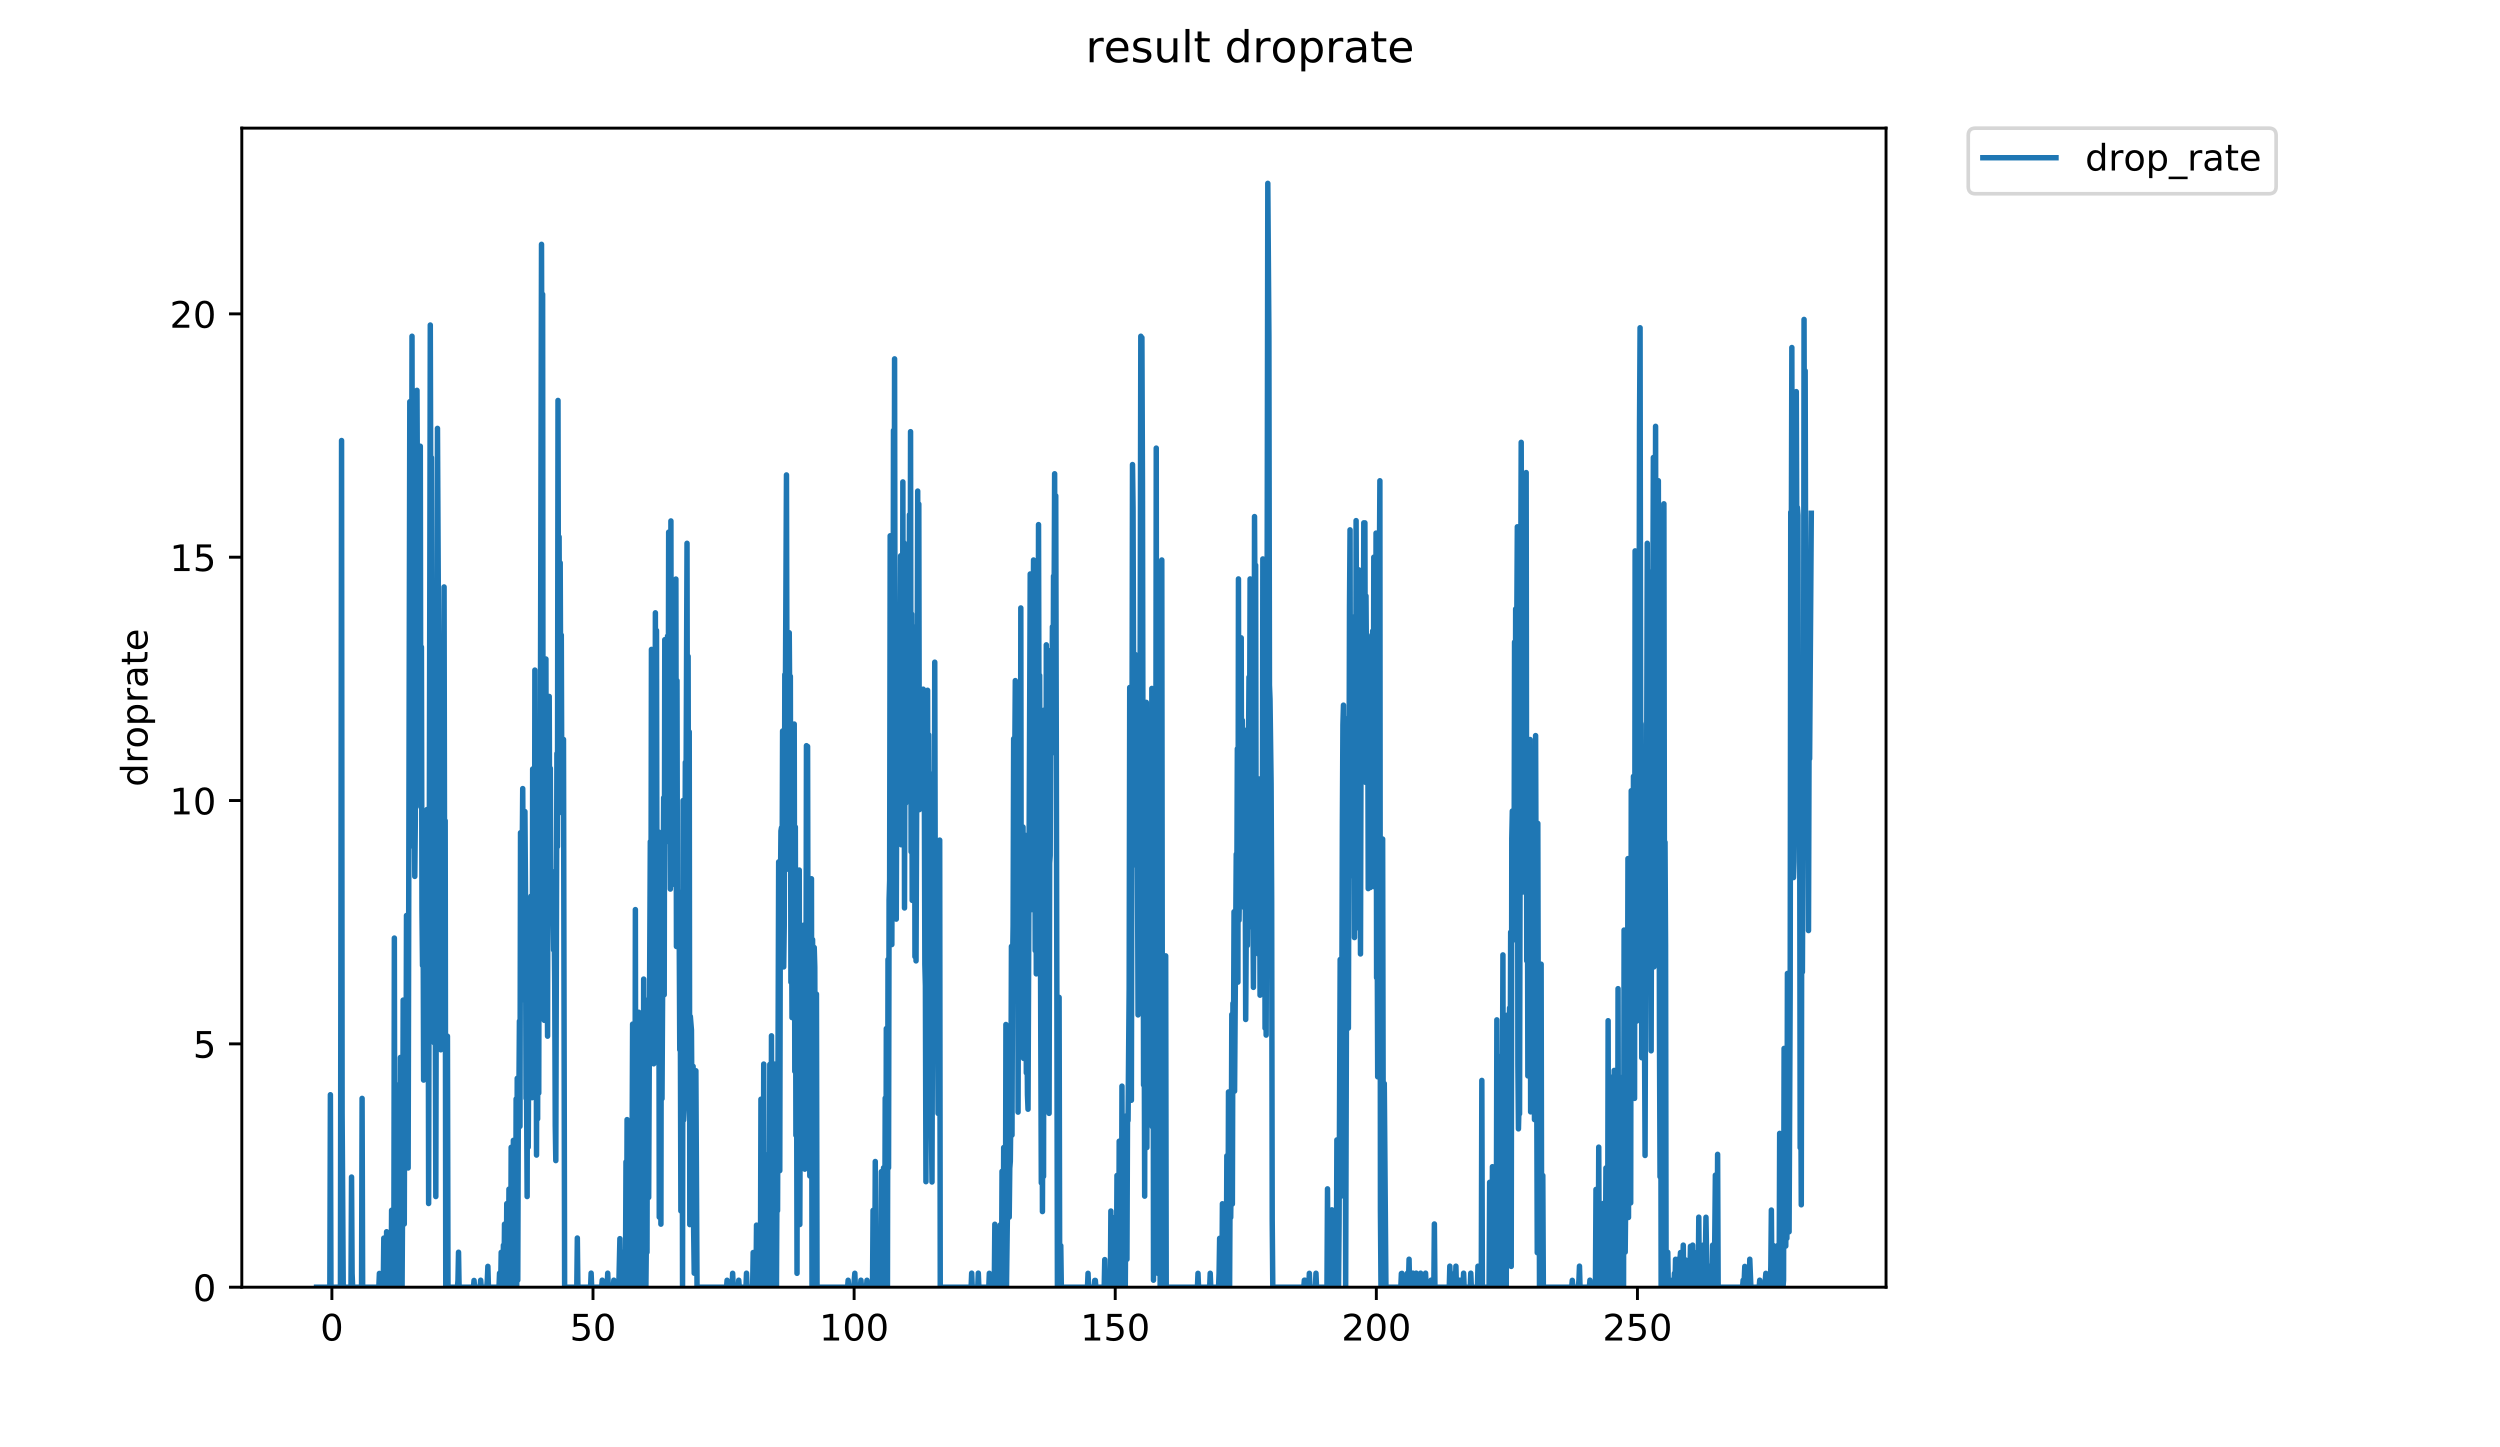 <?xml version="1.0" encoding="utf-8" standalone="no"?>
<!DOCTYPE svg PUBLIC "-//W3C//DTD SVG 1.1//EN"
  "http://www.w3.org/Graphics/SVG/1.1/DTD/svg11.dtd">
<!-- Created with matplotlib (https://matplotlib.org/) -->
<svg height="396pt" version="1.1" viewBox="0 0 684 396" width="684pt" xmlns="http://www.w3.org/2000/svg" xmlns:xlink="http://www.w3.org/1999/xlink">
 <defs>
  <style type="text/css">
*{stroke-linecap:butt;stroke-linejoin:round;}
  </style>
 </defs>
 <g id="figure_1">
  <g id="patch_1">
   <path d="M 0 396 
L 684 396 
L 684 0 
L 0 0 
z
" style="fill:#ffffff;"/>
  </g>
  <g id="axes_1">
   <g id="patch_2">
    <path d="M 66.159 352.174 
L 516.019 352.174 
L 516.019 35.062 
L 66.159 35.062 
z
" style="fill:#ffffff;"/>
   </g>
   <g id="matplotlib.axis_1">
    <g id="xtick_1">
     <g id="line2d_1">
      <defs>
       <path d="M 0 0 
L 0 3.5 
" id="maec5d0c085" style="stroke:#000000;stroke-width:0.8;"/>
      </defs>
      <g>
       <use style="stroke:#000000;stroke-width:0.8;" x="90.805" xlink:href="#maec5d0c085" y="352.174"/>
      </g>
     </g>
     <g id="text_1">
      <!-- 0 -->
      <defs>
       <path d="M 31.781 66.406 
Q 24.172 66.406 20.328 58.906 
Q 16.5 51.422 16.5 36.375 
Q 16.5 21.391 20.328 13.891 
Q 24.172 6.391 31.781 6.391 
Q 39.453 6.391 43.281 13.891 
Q 47.125 21.391 47.125 36.375 
Q 47.125 51.422 43.281 58.906 
Q 39.453 66.406 31.781 66.406 
z
M 31.781 74.219 
Q 44.047 74.219 50.516 64.516 
Q 56.984 54.828 56.984 36.375 
Q 56.984 17.969 50.516 8.266 
Q 44.047 -1.422 31.781 -1.422 
Q 19.531 -1.422 13.062 8.266 
Q 6.594 17.969 6.594 36.375 
Q 6.594 54.828 13.062 64.516 
Q 19.531 74.219 31.781 74.219 
z
" id="DejaVuSans-48"/>
      </defs>
      <g transform="translate(87.624 366.773)scale(0.1 -0.1)">
       <use xlink:href="#DejaVuSans-48"/>
      </g>
     </g>
    </g>
    <g id="xtick_2">
     <g id="line2d_2">
      <g>
       <use style="stroke:#000000;stroke-width:0.8;" x="162.246" xlink:href="#maec5d0c085" y="352.174"/>
      </g>
     </g>
     <g id="text_2">
      <!-- 50 -->
      <defs>
       <path d="M 10.797 72.906 
L 49.516 72.906 
L 49.516 64.594 
L 19.828 64.594 
L 19.828 46.734 
Q 21.969 47.469 24.109 47.828 
Q 26.266 48.188 28.422 48.188 
Q 40.625 48.188 47.75 41.5 
Q 54.891 34.812 54.891 23.391 
Q 54.891 11.625 47.562 5.094 
Q 40.234 -1.422 26.906 -1.422 
Q 22.312 -1.422 17.547 -0.641 
Q 12.797 0.141 7.719 1.703 
L 7.719 11.625 
Q 12.109 9.234 16.797 8.062 
Q 21.484 6.891 26.703 6.891 
Q 35.156 6.891 40.078 11.328 
Q 45.016 15.766 45.016 23.391 
Q 45.016 31 40.078 35.438 
Q 35.156 39.891 26.703 39.891 
Q 22.75 39.891 18.812 39.016 
Q 14.891 38.141 10.797 36.281 
z
" id="DejaVuSans-53"/>
      </defs>
      <g transform="translate(155.883 366.773)scale(0.1 -0.1)">
       <use xlink:href="#DejaVuSans-53"/>
       <use x="63.623" xlink:href="#DejaVuSans-48"/>
      </g>
     </g>
    </g>
    <g id="xtick_3">
     <g id="line2d_3">
      <g>
       <use style="stroke:#000000;stroke-width:0.8;" x="233.686" xlink:href="#maec5d0c085" y="352.174"/>
      </g>
     </g>
     <g id="text_3">
      <!-- 100 -->
      <defs>
       <path d="M 12.406 8.297 
L 28.516 8.297 
L 28.516 63.922 
L 10.984 60.406 
L 10.984 69.391 
L 28.422 72.906 
L 38.281 72.906 
L 38.281 8.297 
L 54.391 8.297 
L 54.391 0 
L 12.406 0 
z
" id="DejaVuSans-49"/>
      </defs>
      <g transform="translate(224.142 366.773)scale(0.1 -0.1)">
       <use xlink:href="#DejaVuSans-49"/>
       <use x="63.623" xlink:href="#DejaVuSans-48"/>
       <use x="127.246" xlink:href="#DejaVuSans-48"/>
      </g>
     </g>
    </g>
    <g id="xtick_4">
     <g id="line2d_4">
      <g>
       <use style="stroke:#000000;stroke-width:0.8;" x="305.126" xlink:href="#maec5d0c085" y="352.174"/>
      </g>
     </g>
     <g id="text_4">
      <!-- 150 -->
      <g transform="translate(295.582 366.773)scale(0.1 -0.1)">
       <use xlink:href="#DejaVuSans-49"/>
       <use x="63.623" xlink:href="#DejaVuSans-53"/>
       <use x="127.246" xlink:href="#DejaVuSans-48"/>
      </g>
     </g>
    </g>
    <g id="xtick_5">
     <g id="line2d_5">
      <g>
       <use style="stroke:#000000;stroke-width:0.8;" x="376.566" xlink:href="#maec5d0c085" y="352.174"/>
      </g>
     </g>
     <g id="text_5">
      <!-- 200 -->
      <defs>
       <path d="M 19.188 8.297 
L 53.609 8.297 
L 53.609 0 
L 7.328 0 
L 7.328 8.297 
Q 12.938 14.109 22.625 23.891 
Q 32.328 33.688 34.812 36.531 
Q 39.547 41.844 41.422 45.531 
Q 43.312 49.219 43.312 52.781 
Q 43.312 58.594 39.234 62.25 
Q 35.156 65.922 28.609 65.922 
Q 23.969 65.922 18.812 64.312 
Q 13.672 62.703 7.812 59.422 
L 7.812 69.391 
Q 13.766 71.781 18.938 73 
Q 24.125 74.219 28.422 74.219 
Q 39.75 74.219 46.484 68.547 
Q 53.219 62.891 53.219 53.422 
Q 53.219 48.922 51.531 44.891 
Q 49.859 40.875 45.406 35.406 
Q 44.188 33.984 37.641 27.219 
Q 31.109 20.453 19.188 8.297 
z
" id="DejaVuSans-50"/>
      </defs>
      <g transform="translate(367.022 366.773)scale(0.1 -0.1)">
       <use xlink:href="#DejaVuSans-50"/>
       <use x="63.623" xlink:href="#DejaVuSans-48"/>
       <use x="127.246" xlink:href="#DejaVuSans-48"/>
      </g>
     </g>
    </g>
    <g id="xtick_6">
     <g id="line2d_6">
      <g>
       <use style="stroke:#000000;stroke-width:0.8;" x="448.006" xlink:href="#maec5d0c085" y="352.174"/>
      </g>
     </g>
     <g id="text_6">
      <!-- 250 -->
      <g transform="translate(438.463 366.773)scale(0.1 -0.1)">
       <use xlink:href="#DejaVuSans-50"/>
       <use x="63.623" xlink:href="#DejaVuSans-53"/>
       <use x="127.246" xlink:href="#DejaVuSans-48"/>
      </g>
     </g>
    </g>
   </g>
   <g id="matplotlib.axis_2">
    <g id="ytick_1">
     <g id="line2d_7">
      <defs>
       <path d="M 0 0 
L -3.5 0 
" id="m9381cbb2ef" style="stroke:#000000;stroke-width:0.8;"/>
      </defs>
      <g>
       <use style="stroke:#000000;stroke-width:0.8;" x="66.159" xlink:href="#m9381cbb2ef" y="352.174"/>
      </g>
     </g>
     <g id="text_7">
      <!-- 0 -->
      <g transform="translate(52.796 355.973)scale(0.1 -0.1)">
       <use xlink:href="#DejaVuSans-48"/>
      </g>
     </g>
    </g>
    <g id="ytick_2">
     <g id="line2d_8">
      <g>
       <use style="stroke:#000000;stroke-width:0.8;" x="66.159" xlink:href="#m9381cbb2ef" y="285.599"/>
      </g>
     </g>
     <g id="text_8">
      <!-- 5 -->
      <g transform="translate(52.796 289.398)scale(0.1 -0.1)">
       <use xlink:href="#DejaVuSans-53"/>
      </g>
     </g>
    </g>
    <g id="ytick_3">
     <g id="line2d_9">
      <g>
       <use style="stroke:#000000;stroke-width:0.8;" x="66.159" xlink:href="#m9381cbb2ef" y="219.023"/>
      </g>
     </g>
     <g id="text_9">
      <!-- 10 -->
      <g transform="translate(46.434 222.823)scale(0.1 -0.1)">
       <use xlink:href="#DejaVuSans-49"/>
       <use x="63.623" xlink:href="#DejaVuSans-48"/>
      </g>
     </g>
    </g>
    <g id="ytick_4">
     <g id="line2d_10">
      <g>
       <use style="stroke:#000000;stroke-width:0.8;" x="66.159" xlink:href="#m9381cbb2ef" y="152.448"/>
      </g>
     </g>
     <g id="text_10">
      <!-- 15 -->
      <g transform="translate(46.434 156.247)scale(0.1 -0.1)">
       <use xlink:href="#DejaVuSans-49"/>
       <use x="63.623" xlink:href="#DejaVuSans-53"/>
      </g>
     </g>
    </g>
    <g id="ytick_5">
     <g id="line2d_11">
      <g>
       <use style="stroke:#000000;stroke-width:0.8;" x="66.159" xlink:href="#m9381cbb2ef" y="85.873"/>
      </g>
     </g>
     <g id="text_11">
      <!-- 20 -->
      <g transform="translate(46.434 89.672)scale(0.1 -0.1)">
       <use xlink:href="#DejaVuSans-50"/>
       <use x="63.623" xlink:href="#DejaVuSans-48"/>
      </g>
     </g>
    </g>
    <g id="text_12">
     <!-- droprate -->
     <defs>
      <path d="M 45.406 46.391 
L 45.406 75.984 
L 54.391 75.984 
L 54.391 0 
L 45.406 0 
L 45.406 8.203 
Q 42.578 3.328 38.25 0.953 
Q 33.938 -1.422 27.875 -1.422 
Q 17.969 -1.422 11.734 6.484 
Q 5.516 14.406 5.516 27.297 
Q 5.516 40.188 11.734 48.094 
Q 17.969 56 27.875 56 
Q 33.938 56 38.25 53.625 
Q 42.578 51.266 45.406 46.391 
z
M 14.797 27.297 
Q 14.797 17.391 18.875 11.75 
Q 22.953 6.109 30.078 6.109 
Q 37.203 6.109 41.297 11.75 
Q 45.406 17.391 45.406 27.297 
Q 45.406 37.203 41.297 42.844 
Q 37.203 48.484 30.078 48.484 
Q 22.953 48.484 18.875 42.844 
Q 14.797 37.203 14.797 27.297 
z
" id="DejaVuSans-100"/>
      <path d="M 41.109 46.297 
Q 39.594 47.172 37.812 47.578 
Q 36.031 48 33.891 48 
Q 26.266 48 22.188 43.047 
Q 18.109 38.094 18.109 28.812 
L 18.109 0 
L 9.078 0 
L 9.078 54.688 
L 18.109 54.688 
L 18.109 46.188 
Q 20.953 51.172 25.484 53.578 
Q 30.031 56 36.531 56 
Q 37.453 56 38.578 55.875 
Q 39.703 55.766 41.062 55.516 
z
" id="DejaVuSans-114"/>
      <path d="M 30.609 48.391 
Q 23.391 48.391 19.188 42.75 
Q 14.984 37.109 14.984 27.297 
Q 14.984 17.484 19.156 11.844 
Q 23.344 6.203 30.609 6.203 
Q 37.797 6.203 41.984 11.859 
Q 46.188 17.531 46.188 27.297 
Q 46.188 37.016 41.984 42.703 
Q 37.797 48.391 30.609 48.391 
z
M 30.609 56 
Q 42.328 56 49.016 48.375 
Q 55.719 40.766 55.719 27.297 
Q 55.719 13.875 49.016 6.219 
Q 42.328 -1.422 30.609 -1.422 
Q 18.844 -1.422 12.172 6.219 
Q 5.516 13.875 5.516 27.297 
Q 5.516 40.766 12.172 48.375 
Q 18.844 56 30.609 56 
z
" id="DejaVuSans-111"/>
      <path d="M 18.109 8.203 
L 18.109 -20.797 
L 9.078 -20.797 
L 9.078 54.688 
L 18.109 54.688 
L 18.109 46.391 
Q 20.953 51.266 25.266 53.625 
Q 29.594 56 35.594 56 
Q 45.562 56 51.781 48.094 
Q 58.016 40.188 58.016 27.297 
Q 58.016 14.406 51.781 6.484 
Q 45.562 -1.422 35.594 -1.422 
Q 29.594 -1.422 25.266 0.953 
Q 20.953 3.328 18.109 8.203 
z
M 48.688 27.297 
Q 48.688 37.203 44.609 42.844 
Q 40.531 48.484 33.406 48.484 
Q 26.266 48.484 22.188 42.844 
Q 18.109 37.203 18.109 27.297 
Q 18.109 17.391 22.188 11.75 
Q 26.266 6.109 33.406 6.109 
Q 40.531 6.109 44.609 11.75 
Q 48.688 17.391 48.688 27.297 
z
" id="DejaVuSans-112"/>
      <path d="M 34.281 27.484 
Q 23.391 27.484 19.188 25 
Q 14.984 22.516 14.984 16.5 
Q 14.984 11.719 18.141 8.906 
Q 21.297 6.109 26.703 6.109 
Q 34.188 6.109 38.703 11.406 
Q 43.219 16.703 43.219 25.484 
L 43.219 27.484 
z
M 52.203 31.203 
L 52.203 0 
L 43.219 0 
L 43.219 8.297 
Q 40.141 3.328 35.547 0.953 
Q 30.953 -1.422 24.312 -1.422 
Q 15.922 -1.422 10.953 3.297 
Q 6 8.016 6 15.922 
Q 6 25.141 12.172 29.828 
Q 18.359 34.516 30.609 34.516 
L 43.219 34.516 
L 43.219 35.406 
Q 43.219 41.609 39.141 45 
Q 35.062 48.391 27.688 48.391 
Q 23 48.391 18.547 47.266 
Q 14.109 46.141 10.016 43.891 
L 10.016 52.203 
Q 14.938 54.109 19.578 55.047 
Q 24.219 56 28.609 56 
Q 40.484 56 46.344 49.844 
Q 52.203 43.703 52.203 31.203 
z
" id="DejaVuSans-97"/>
      <path d="M 18.312 70.219 
L 18.312 54.688 
L 36.812 54.688 
L 36.812 47.703 
L 18.312 47.703 
L 18.312 18.016 
Q 18.312 11.328 20.141 9.422 
Q 21.969 7.516 27.594 7.516 
L 36.812 7.516 
L 36.812 0 
L 27.594 0 
Q 17.188 0 13.234 3.875 
Q 9.281 7.766 9.281 18.016 
L 9.281 47.703 
L 2.688 47.703 
L 2.688 54.688 
L 9.281 54.688 
L 9.281 70.219 
z
" id="DejaVuSans-116"/>
      <path d="M 56.203 29.594 
L 56.203 25.203 
L 14.891 25.203 
Q 15.484 15.922 20.484 11.062 
Q 25.484 6.203 34.422 6.203 
Q 39.594 6.203 44.453 7.469 
Q 49.312 8.734 54.109 11.281 
L 54.109 2.781 
Q 49.266 0.734 44.188 -0.344 
Q 39.109 -1.422 33.891 -1.422 
Q 20.797 -1.422 13.156 6.188 
Q 5.516 13.812 5.516 26.812 
Q 5.516 40.234 12.766 48.109 
Q 20.016 56 32.328 56 
Q 43.359 56 49.781 48.891 
Q 56.203 41.797 56.203 29.594 
z
M 47.219 32.234 
Q 47.125 39.594 43.094 43.984 
Q 39.062 48.391 32.422 48.391 
Q 24.906 48.391 20.391 44.141 
Q 15.875 39.891 15.188 32.172 
z
" id="DejaVuSans-101"/>
     </defs>
     <g transform="translate(40.354 215.236)rotate(-90)scale(0.1 -0.1)">
      <use xlink:href="#DejaVuSans-100"/>
      <use x="63.477" xlink:href="#DejaVuSans-114"/>
      <use x="104.559" xlink:href="#DejaVuSans-111"/>
      <use x="165.74" xlink:href="#DejaVuSans-112"/>
      <use x="229.217" xlink:href="#DejaVuSans-114"/>
      <use x="270.33" xlink:href="#DejaVuSans-97"/>
      <use x="331.609" xlink:href="#DejaVuSans-116"/>
      <use x="370.818" xlink:href="#DejaVuSans-101"/>
     </g>
    </g>
   </g>
   <g id="line2d_12">
    <path clip-path="url(#p688b95ccbd)" d="M 86.607 352.174 
L 90.243 352.174 
L 90.395 299.516 
L 90.548 352.174 
L 93.144 352.174 
L 93.451 120.526 
L 93.602 304.552 
L 93.909 352.174 
L 96.03 352.174 
L 96.183 322.041 
L 96.335 348.397 
L 96.487 352.174 
L 98.919 352.174 
L 99.069 300.521 
L 99.219 352.174 
L 103.647 352.174 
L 103.8 348.408 
L 103.951 352.174 
L 104.857 352.174 
L 105.008 338.744 
L 105.159 352.174 
L 105.623 352.174 
L 105.775 337 
L 105.926 352.174 
L 106.532 352.174 
L 106.687 348.439 
L 106.839 352.174 
L 106.99 352.174 
L 107.141 331.13 
L 107.291 352.174 
L 107.744 352.174 
L 107.895 256.657 
L 108.045 352.174 
L 108.197 333.18 
L 108.348 352.174 
L 108.499 352.174 
L 108.649 296.854 
L 108.8 342.609 
L 108.952 301.108 
L 109.103 352.174 
L 109.253 338.802 
L 109.404 352.174 
L 109.555 289.313 
L 109.707 352.174 
L 109.857 327.34 
L 110.007 352.174 
L 110.157 327.196 
L 110.308 273.625 
L 110.608 334.882 
L 110.759 281.895 
L 110.91 306.128 
L 111.062 308.549 
L 111.215 250.475 
L 111.367 289.76 
L 111.519 285.694 
L 111.669 319.558 
L 112.12 109.908 
L 112.272 191.181 
L 112.423 123.262 
L 112.574 175.526 
L 112.725 91.994 
L 112.876 195.526 
L 113.026 137.908 
L 113.18 231.642 
L 113.333 211.125 
L 113.484 239.787 
L 113.634 224.181 
L 113.785 106.947 
L 113.936 109.908 
L 114.087 106.796 
L 114.539 209.513 
L 114.69 149.678 
L 114.841 195.526 
L 114.994 122.084 
L 115.145 220.738 
L 115.298 177.025 
L 115.449 249.016 
L 115.599 264.172 
L 115.75 246.954 
L 115.902 295.514 
L 116.514 238.045 
L 116.664 262.388 
L 116.817 221.486 
L 116.968 272.284 
L 117.12 230.783 
L 117.271 329.283 
L 117.727 88.925 
L 117.877 143.947 
L 118.028 125.169 
L 118.18 194.521 
L 118.331 195.974 
L 118.482 269.911 
L 118.633 226.092 
L 118.783 285.312 
L 118.934 264.298 
L 119.085 271.709 
L 119.235 327.375 
L 119.692 117.202 
L 119.994 175.778 
L 120.597 287.223 
L 120.899 195.301 
L 121.05 228.357 
L 121.201 203.594 
L 121.352 267.998 
L 121.502 160.59 
L 121.653 252.694 
L 121.804 224.547 
L 121.957 352.174 
L 122.269 352.174 
L 122.42 283.5 
L 122.571 352.174 
L 125.15 352.174 
L 125.303 350.286 
L 125.453 342.609 
L 125.604 352.174 
L 129.538 352.174 
L 129.695 350.333 
L 129.847 352.174 
L 131.358 352.174 
L 131.509 350.269 
L 131.66 352.174 
L 133.176 352.174 
L 133.329 350.291 
L 133.481 346.476 
L 133.635 352.174 
L 136.523 352.174 
L 136.673 348.348 
L 136.825 352.174 
L 136.976 352.174 
L 137.128 342.65 
L 137.278 352.174 
L 137.58 352.174 
L 137.73 340.696 
L 137.881 352.174 
L 138.032 334.932 
L 138.185 352.174 
L 138.497 352.174 
L 138.648 329.316 
L 138.798 352.174 
L 138.949 336.913 
L 139.1 348.348 
L 139.25 325.352 
L 139.401 350.261 
L 139.551 336.847 
L 139.704 352.174 
L 139.854 313.912 
L 140.005 352.174 
L 140.305 352.174 
L 140.456 311.999 
L 140.607 352.174 
L 140.757 352.174 
L 140.908 312.057 
L 141.059 352.174 
L 141.211 300.669 
L 141.361 352.174 
L 141.512 295.028 
L 141.662 350.258 
L 141.813 304.347 
L 141.963 300.521 
L 142.114 279.372 
L 142.264 308.173 
L 142.415 227.824 
L 142.565 273.738 
L 143.016 215.757 
L 143.166 242.814 
L 143.316 239.14 
L 143.619 222.041 
L 143.772 243.556 
L 143.923 300.521 
L 144.074 300.669 
L 144.225 327.375 
L 144.376 256.93 
L 144.526 313.857 
L 144.677 281.39 
L 144.827 285.312 
L 145.279 245.195 
L 145.431 295.353 
L 145.586 300.321 
L 145.737 210.402 
L 145.887 258.567 
L 146.038 239.14 
L 146.188 283.402 
L 146.339 183.337 
L 146.491 299.216 
L 146.642 249.016 
L 146.793 316.033 
L 146.944 235.81 
L 147.094 306.128 
L 147.249 208.58 
L 147.4 299.066 
L 147.551 214.63 
L 147.703 263.028 
L 148.158 66.851 
L 148.309 131.209 
L 148.46 80.516 
L 148.61 258.433 
L 148.76 235.14 
L 148.91 279.162 
L 149.061 191.244 
L 149.211 277.456 
L 149.364 180.306 
L 149.514 266.085 
L 149.664 254.607 
L 149.815 283.5 
L 149.965 196.543 
L 150.115 242.656 
L 150.265 190.546 
L 150.415 236.892 
L 150.565 210.198 
L 150.715 244.578 
L 150.865 238.813 
L 151.017 238.37 
L 151.168 239.464 
L 151.467 259.948 
L 151.617 252.263 
L 151.767 269.555 
L 151.917 307.983 
L 152.067 317.54 
L 152.367 206.15 
L 152.518 231.65 
L 152.669 109.561 
L 152.82 186.687 
L 152.97 146.884 
L 153.12 188.858 
L 153.27 153.987 
L 153.42 194.622 
L 153.57 173.744 
L 153.719 219.408 
L 153.871 222.457 
L 154.021 219.6 
L 154.17 202.307 
L 154.479 352.174 
L 157.808 352.174 
L 157.958 338.725 
L 158.108 352.174 
L 161.582 352.174 
L 161.732 348.326 
L 161.882 352.174 
L 164.621 352.174 
L 164.771 350.258 
L 164.921 352.174 
L 166.121 352.174 
L 166.272 348.342 
L 166.426 352.174 
L 167.792 352.174 
L 167.943 350.256 
L 168.093 352.174 
L 169.301 352.174 
L 169.603 338.897 
L 169.755 352.174 
L 170.058 352.174 
L 170.208 342.595 
L 170.359 352.174 
L 170.509 352.174 
L 170.66 346.435 
L 170.81 352.174 
L 171.115 352.174 
L 171.266 317.886 
L 171.416 352.174 
L 171.567 306.326 
L 171.717 352.174 
L 171.867 327.196 
L 172.018 352.174 
L 172.172 348.418 
L 172.325 320.338 
L 172.477 352.174 
L 172.628 313.967 
L 172.78 350.283 
L 173.083 280.201 
L 173.233 352.174 
L 173.534 287.129 
L 173.688 352.174 
L 173.838 248.868 
L 173.989 352.174 
L 174.14 281.39 
L 174.29 352.174 
L 174.593 352.174 
L 174.746 276.948 
L 174.896 352.174 
L 175.048 352.174 
L 175.201 286.444 
L 175.354 352.174 
L 175.505 287.316 
L 175.657 352.174 
L 175.807 302.505 
L 175.957 352.174 
L 176.108 267.877 
L 176.262 346.572 
L 176.415 316.29 
L 176.566 312.229 
L 176.717 352.174 
L 176.87 337.15 
L 177.021 342.622 
L 177.171 273.625 
L 177.474 327.622 
L 177.775 259.948 
L 177.926 230.262 
L 178.082 266.75 
L 178.233 177.675 
L 178.389 290.806 
L 178.543 208.58 
L 178.697 288.68 
L 178.853 291.062 
L 179.009 222.542 
L 179.16 259.498 
L 179.312 167.665 
L 179.463 272.398 
L 179.616 172.496 
L 179.769 263.658 
L 180.072 287.316 
L 180.222 227.645 
L 180.373 333.016 
L 180.524 241.533 
L 180.825 334.932 
L 180.975 237.389 
L 181.126 300.595 
L 181.578 218.258 
L 181.729 272.169 
L 181.88 175.021 
L 182.032 230.436 
L 182.183 178.582 
L 182.488 222.956 
L 182.641 174.015 
L 182.795 220.714 
L 182.948 145.593 
L 183.101 205.689 
L 183.255 214.886 
L 183.408 243.25 
L 183.561 142.532 
L 183.712 242.164 
L 183.864 198.1 
L 184.014 208.899 
L 184.166 209.513 
L 184.317 192.393 
L 184.468 216.345 
L 184.619 167.401 
L 184.771 239.625 
L 184.922 158.431 
L 185.073 258.969 
L 185.224 186.213 
L 185.375 258.567 
L 185.681 244.012 
L 185.832 255.303 
L 185.983 287.223 
L 186.134 276.088 
L 186.286 331.31 
L 186.439 329.51 
L 186.59 247.705 
L 186.742 352.174 
L 186.893 219.023 
L 187.044 306.457 
L 187.199 303.552 
L 187.507 208.58 
L 187.661 227.403 
L 187.967 148.644 
L 188.118 241.691 
L 188.27 179.571 
L 188.422 265.048 
L 188.574 200.219 
L 188.725 335.055 
L 188.877 278.096 
L 189.179 281.794 
L 189.482 329.348 
L 189.635 291.737 
L 189.786 336.957 
L 189.937 348.353 
L 190.089 335.152 
L 190.39 292.954 
L 190.706 352.174 
L 198.78 352.174 
L 198.932 350.283 
L 199.085 352.174 
L 200.298 352.174 
L 200.45 348.375 
L 200.601 352.174 
L 201.965 352.174 
L 202.116 350.269 
L 202.267 352.174 
L 204.093 352.174 
L 204.243 348.348 
L 204.395 352.174 
L 205.919 352.174 
L 206.07 342.69 
L 206.221 350.256 
L 206.374 352.174 
L 206.83 352.174 
L 206.983 335.2 
L 207.133 352.174 
L 207.438 352.174 
L 207.589 342.622 
L 207.741 340.81 
L 207.892 352.174 
L 208.043 352.174 
L 208.194 300.743 
L 208.347 352.174 
L 208.499 314.293 
L 208.652 344.63 
L 208.805 352.174 
L 208.956 291.131 
L 209.11 352.174 
L 209.413 352.174 
L 209.565 325.695 
L 209.716 352.174 
L 210.018 315.93 
L 210.171 352.174 
L 210.321 333.071 
L 210.471 352.174 
L 210.622 291.218 
L 210.773 352.174 
L 210.924 352.174 
L 211.075 283.402 
L 211.226 342.663 
L 211.378 315.93 
L 211.529 352.174 
L 211.68 352.174 
L 211.83 333.098 
L 211.982 291.131 
L 212.132 296.854 
L 212.435 352.174 
L 212.588 321.998 
L 212.739 331.25 
L 213.041 235.81 
L 213.191 250.635 
L 213.345 320.293 
L 213.505 245.146 
L 213.664 227.345 
L 213.815 226.452 
L 213.966 243.906 
L 214.117 200.002 
L 214.42 264.55 
L 214.571 253.262 
L 214.722 184.545 
L 214.873 191.935 
L 215.178 129.942 
L 215.332 199.041 
L 215.484 181.468 
L 215.634 191.475 
L 215.786 237.882 
L 215.937 173.116 
L 216.087 195.075 
L 216.239 185.023 
L 216.391 268.718 
L 216.542 247.556 
L 216.695 278.412 
L 216.846 224.912 
L 216.998 236.473 
L 217.15 227.345 
L 217.301 198.1 
L 217.452 293.123 
L 217.604 226.272 
L 217.757 310.624 
L 217.91 269.89 
L 218.062 348.381 
L 218.218 238.894 
L 218.372 298.093 
L 218.524 306.846 
L 218.676 238.045 
L 218.827 335.03 
L 218.978 292.868 
L 219.281 308.487 
L 219.584 264.55 
L 219.736 268.837 
L 219.887 253.121 
L 220.039 257.472 
L 220.191 319.884 
L 220.493 285.694 
L 220.645 204.018 
L 220.801 259.837 
L 220.953 204.229 
L 221.104 279.789 
L 221.256 277.99 
L 221.407 279.995 
L 221.559 321.74 
L 221.71 249.604 
L 221.863 282.294 
L 222.015 240.426 
L 222.166 352.174 
L 222.318 257.066 
L 222.621 286.165 
L 222.773 259.234 
L 222.924 264.55 
L 223.076 316.033 
L 223.227 304.688 
L 223.382 271.985 
L 223.54 352.174 
L 231.9 352.174 
L 232.052 350.275 
L 232.205 352.174 
L 233.577 352.174 
L 233.88 348.37 
L 234.032 352.174 
L 235.396 352.174 
L 235.547 350.267 
L 235.698 352.174 
L 237.058 352.174 
L 237.211 350.283 
L 237.361 352.174 
L 238.718 352.174 
L 238.869 331.16 
L 239.022 352.174 
L 239.324 352.174 
L 239.474 317.788 
L 239.625 352.174 
L 240.078 352.174 
L 240.379 340.712 
L 240.529 352.174 
L 240.831 352.174 
L 240.982 348.364 
L 241.137 320.56 
L 241.289 352.174 
L 241.589 352.174 
L 241.739 319.511 
L 241.89 352.174 
L 242.04 352.174 
L 242.191 300.447 
L 242.341 352.174 
L 242.496 281.409 
L 242.647 302.647 
L 242.805 352.174 
L 242.955 262.517 
L 243.105 319.511 
L 243.254 246.193 
L 243.404 240.895 
L 243.554 146.588 
L 243.704 233.049 
L 243.854 161.959 
L 244.005 258.433 
L 244.155 216.345 
L 244.305 219.408 
L 244.455 117.767 
L 244.605 194.622 
L 244.754 98.187 
L 244.908 201.721 
L 245.216 251.472 
L 245.37 207.771 
L 245.521 215.219 
L 245.671 187.175 
L 245.821 211.914 
L 245.971 186.698 
L 246.121 196.768 
L 246.27 181.172 
L 246.42 152.063 
L 246.57 231.128 
L 246.72 206.15 
L 246.871 230.087 
L 247.021 131.853 
L 247.171 225.181 
L 247.321 148.509 
L 247.471 248.42 
L 247.621 182.849 
L 247.771 219.791 
L 247.922 192.165 
L 248.226 188.093 
L 248.376 216.345 
L 248.527 186.213 
L 248.677 200.823 
L 248.827 140.824 
L 248.977 198.465 
L 249.127 118.105 
L 249.277 233.049 
L 249.427 167.989 
L 249.577 246.346 
L 249.728 208.899 
L 249.878 209.993 
L 250.027 238.813 
L 250.177 171.566 
L 250.327 261.739 
L 250.477 204.015 
L 250.628 262.9 
L 250.932 186.923 
L 251.084 134.36 
L 251.235 199.127 
L 251.385 137.908 
L 251.535 221.521 
L 251.685 211.914 
L 251.835 213.836 
L 251.985 198.465 
L 252.134 206.15 
L 252.284 192.47 
L 252.434 200.386 
L 252.588 188.557 
L 252.887 209.993 
L 253.037 263.791 
L 253.187 269.674 
L 253.337 323.312 
L 253.487 206.15 
L 253.638 230.087 
L 253.788 188.858 
L 253.942 254.655 
L 254.092 201.04 
L 254.243 245.041 
L 254.392 254.184 
L 254.542 211.712 
L 254.844 310.386 
L 254.994 323.395 
L 255.144 269.555 
L 255.294 267.998 
L 255.445 244.887 
L 255.595 269.674 
L 255.745 181.172 
L 255.895 246.499 
L 256.045 240.735 
L 256.195 254.184 
L 256.345 239.14 
L 256.647 304.62 
L 256.801 258.406 
L 256.951 249.311 
L 257.101 229.852 
L 257.251 352.174 
L 265.698 352.174 
L 265.848 348.337 
L 265.998 352.174 
L 267.514 352.174 
L 267.663 348.331 
L 267.816 352.174 
L 270.528 352.174 
L 270.679 348.375 
L 270.831 352.174 
L 272.033 352.174 
L 272.184 334.956 
L 272.484 352.174 
L 272.787 352.174 
L 272.938 340.745 
L 273.089 352.174 
L 273.544 352.174 
L 273.696 335.104 
L 273.848 352.174 
L 274.001 352.174 
L 274.156 320.472 
L 274.307 352.174 
L 274.457 352.174 
L 274.608 313.967 
L 274.759 352.174 
L 275.062 352.174 
L 275.215 280.303 
L 275.367 352.174 
L 275.669 329.184 
L 275.819 289.042 
L 275.969 329.184 
L 276.12 333.016 
L 276.27 319.652 
L 276.421 317.739 
L 276.574 303.415 
L 276.729 258.931 
L 276.881 310.565 
L 277.031 264.046 
L 277.183 253.262 
L 277.335 202.118 
L 277.485 229.737 
L 277.786 186.213 
L 277.937 213.636 
L 278.088 202.118 
L 278.239 274.186 
L 278.391 196.642 
L 278.541 304.278 
L 278.692 250.781 
L 278.843 273.85 
L 278.993 187.175 
L 279.143 267.998 
L 279.294 166.338 
L 279.445 287.223 
L 279.596 236.143 
L 279.747 283.5 
L 279.898 226.272 
L 280.05 289.582 
L 280.201 269.911 
L 280.354 271.191 
L 280.505 228.534 
L 280.655 243.128 
L 280.807 293.542 
L 280.96 278.307 
L 281.113 299.516 
L 281.267 303.483 
L 281.718 193.16 
L 281.868 157.039 
L 282.019 183.337 
L 282.169 157.039 
L 282.32 248.868 
L 282.477 186.197 
L 282.628 180.306 
L 282.779 153.213 
L 282.929 227.645 
L 283.08 178.083 
L 283.23 260.081 
L 283.381 195.526 
L 283.532 266.455 
L 283.684 244.367 
L 283.835 243.596 
L 283.988 232.85 
L 284.14 143.533 
L 284.293 209.446 
L 284.445 184.785 
L 284.753 283.844 
L 284.903 323.642 
L 285.055 219.213 
L 285.208 331.487 
L 285.36 289.493 
L 285.512 321.87 
L 285.663 194.295 
L 285.816 291.565 
L 285.969 246.708 
L 286.121 285.883 
L 286.271 176.423 
L 286.424 261.26 
L 286.578 244.012 
L 286.729 285.599 
L 286.88 233.733 
L 287.032 304.62 
L 287.183 236.143 
L 287.334 234.072 
L 287.487 177.923 
L 287.638 202.545 
L 287.79 200.002 
L 287.941 171.469 
L 288.093 205.917 
L 288.244 157.598 
L 288.395 167.928 
L 288.547 129.622 
L 288.698 200.002 
L 288.85 135.638 
L 289.153 270.615 
L 289.307 352.174 
L 289.614 352.174 
L 289.77 272.874 
L 289.922 344.62 
L 290.074 344.598 
L 290.226 340.81 
L 290.378 352.174 
L 297.534 352.174 
L 297.686 348.381 
L 297.843 352.174 
L 299.369 352.174 
L 299.525 350.322 
L 299.679 350.317 
L 299.83 352.174 
L 302.109 352.174 
L 302.262 344.63 
L 302.416 352.174 
L 303.784 352.174 
L 303.936 331.34 
L 304.089 350.291 
L 304.24 352.174 
L 304.544 352.174 
L 304.697 350.286 
L 304.849 333.153 
L 305.001 352.174 
L 305.303 352.174 
L 305.454 348.353 
L 305.604 321.609 
L 305.756 352.174 
L 306.059 352.174 
L 306.21 312.229 
L 306.36 352.174 
L 306.512 329.381 
L 306.664 352.174 
L 306.814 352.174 
L 306.966 297.169 
L 307.118 352.174 
L 307.269 308.362 
L 307.42 338.84 
L 307.572 331.28 
L 307.723 306.457 
L 307.875 352.174 
L 308.18 305.29 
L 308.331 344.544 
L 308.483 306.653 
L 308.635 306.588 
L 308.938 270.498 
L 309.091 188.093 
L 309.393 289.403 
L 309.546 301.035 
L 309.852 127.104 
L 310.004 139.133 
L 310.307 236.638 
L 310.61 179.078 
L 310.762 209.716 
L 310.913 201.689 
L 311.066 234.911 
L 311.217 235.977 
L 311.371 277.684 
L 311.522 271.825 
L 311.672 260.214 
L 311.823 239.302 
L 312.124 91.994 
L 312.274 118.778 
L 312.425 92.368 
L 312.577 132.153 
L 312.879 296.854 
L 313.029 267.998 
L 313.18 327.268 
L 313.33 218.45 
L 313.481 273.738 
L 313.632 192.165 
L 313.783 313.967 
L 313.934 252.979 
L 314.085 264.424 
L 314.236 213.118 
L 314.387 268.119 
L 314.54 233.693 
L 314.692 287.501 
L 314.842 210.606 
L 314.992 277.456 
L 315.144 188.355 
L 315.295 308.299 
L 315.446 198.319 
L 315.597 350.264 
L 315.747 242.971 
L 315.898 294.782 
L 316.048 224.181 
L 316.199 250.781 
L 316.35 122.604 
L 316.503 308.858 
L 316.657 203.602 
L 316.808 348.386 
L 316.96 221.299 
L 317.111 302.647 
L 317.262 287.408 
L 317.416 352.174 
L 317.567 222.643 
L 317.717 294.782 
L 317.868 153.213 
L 318.019 289.313 
L 318.172 287.96 
L 318.322 340.729 
L 318.473 296.212 
L 318.625 352.174 
L 318.777 352.174 
L 318.929 261.518 
L 319.08 352.174 
L 327.618 352.174 
L 327.77 348.386 
L 327.922 352.174 
L 330.963 352.174 
L 331.114 348.364 
L 331.266 352.174 
L 333.39 352.174 
L 333.541 348.37 
L 333.692 338.802 
L 333.844 352.174 
L 334.299 352.174 
L 334.45 329.348 
L 334.602 352.174 
L 334.903 352.174 
L 335.055 344.566 
L 335.206 352.174 
L 335.509 352.174 
L 335.661 316.239 
L 335.813 352.174 
L 335.963 346.435 
L 336.115 298.761 
L 336.267 352.174 
L 336.418 352.174 
L 336.569 321.783 
L 336.72 333.098 
L 336.873 318.322 
L 337.024 277.564 
L 337.176 329.413 
L 337.328 274.519 
L 337.479 287.129 
L 337.63 249.458 
L 337.78 298.531 
L 338.235 233.693 
L 338.387 244.367 
L 338.539 204.858 
L 338.691 268.718 
L 338.841 158.396 
L 338.994 251.79 
L 339.295 232.338 
L 339.598 174.512 
L 339.751 246.857 
L 339.903 197.084 
L 340.057 221.267 
L 340.208 199.566 
L 340.36 200.219 
L 340.513 248.445 
L 340.666 225.992 
L 340.819 278.932 
L 340.971 255.578 
L 341.124 203.602 
L 341.275 258.702 
L 341.426 209.104 
L 341.578 204.649 
L 341.728 185.256 
L 341.878 202.523 
L 342.028 158.396 
L 342.18 182.397 
L 342.33 177.833 
L 342.481 199.566 
L 342.633 253.824 
L 342.784 246.803 
L 342.935 270.147 
L 343.086 239.625 
L 343.237 141.336 
L 343.389 171.469 
L 343.54 154.632 
L 343.692 243.441 
L 343.843 226.632 
L 343.994 255.026 
L 344.146 243.751 
L 344.297 261.001 
L 344.448 213.118 
L 344.6 224.73 
L 344.751 272.284 
L 344.903 217.314 
L 345.055 263.154 
L 345.206 231.995 
L 345.359 256.396 
L 345.51 152.927 
L 345.661 190.26 
L 345.811 181.909 
L 345.962 205.078 
L 346.117 281.31 
L 346.267 201.04 
L 346.418 283.204 
L 346.568 230.087 
L 346.871 50.163 
L 347.172 91.994 
L 347.322 187.412 
L 347.473 191.244 
L 347.774 214.432 
L 347.927 246.409 
L 348.078 333.794 
L 348.235 352.174 
L 356.718 352.174 
L 356.869 350.264 
L 357.019 350.258 
L 357.175 352.174 
L 358.085 352.174 
L 358.237 348.381 
L 358.388 352.174 
L 359.899 352.174 
L 360.049 348.359 
L 360.2 352.174 
L 363.056 352.174 
L 363.206 325.275 
L 363.356 352.174 
L 363.806 352.174 
L 363.957 338.802 
L 364.107 352.174 
L 364.257 352.174 
L 364.407 331.009 
L 364.557 352.174 
L 364.856 352.174 
L 365.009 342.731 
L 365.162 352.174 
L 365.316 342.811 
L 365.469 342.811 
L 365.619 352.174 
L 365.769 311.884 
L 365.919 340.646 
L 366.069 315.668 
L 366.219 352.174 
L 366.369 334.882 
L 366.67 262.517 
L 366.82 327.34 
L 366.97 325.275 
L 367.271 225.364 
L 367.421 198.243 
L 367.571 192.93 
L 367.721 217.678 
L 367.871 286.848 
L 368.021 240.735 
L 368.171 352.174 
L 368.471 248.42 
L 368.621 259.948 
L 368.771 196.543 
L 368.921 281.288 
L 369.221 166.07 
L 369.372 144.965 
L 369.523 239.625 
L 369.674 228.357 
L 369.978 197.436 
L 370.128 194.622 
L 370.277 198.243 
L 370.428 168.781 
L 370.579 256.52 
L 370.729 208.279 
L 370.878 254.043 
L 371.028 142.442 
L 371.179 179.5 
L 371.328 181.172 
L 371.478 186.937 
L 371.628 179.251 
L 371.778 155.911 
L 371.928 238.813 
L 372.077 196.318 
L 372.229 261.001 
L 372.379 202.739 
L 372.531 197.658 
L 372.834 161.414 
L 372.984 193.16 
L 373.134 143.047 
L 373.284 189.093 
L 373.434 143.047 
L 373.584 214.035 
L 373.735 163.05 
L 373.891 184.572 
L 374.043 173.763 
L 374.196 180.549 
L 374.347 243.128 
L 374.497 227.465 
L 374.797 177.582 
L 374.947 242.814 
L 375.251 224.47 
L 375.402 238.208 
L 375.557 172.645 
L 375.714 223.615 
L 375.869 152.448 
L 376.024 242.608 
L 376.179 200.108 
L 376.335 218.652 
L 376.485 145.857 
L 376.634 267.512 
L 376.786 251.071 
L 376.936 294.616 
L 377.236 162.233 
L 377.386 157.039 
L 377.536 131.535 
L 377.686 331.206 
L 377.836 352.174 
L 378.138 352.174 
L 378.288 229.56 
L 378.438 304.347 
L 378.588 315.721 
L 378.738 296.454 
L 379.188 352.174 
L 383.264 352.174 
L 383.418 348.439 
L 383.57 348.391 
L 383.72 352.174 
L 384.922 352.174 
L 385.072 348.331 
L 385.221 352.174 
L 385.372 350.267 
L 385.523 344.522 
L 385.673 352.174 
L 386.422 352.174 
L 386.572 348.331 
L 386.722 352.174 
L 387.324 352.174 
L 387.473 348.331 
L 387.623 352.174 
L 388.528 352.174 
L 388.678 348.342 
L 388.828 352.174 
L 389.736 352.174 
L 390.036 348.337 
L 390.186 352.174 
L 391.392 352.174 
L 391.541 350.253 
L 391.691 352.174 
L 392.294 352.174 
L 392.444 334.882 
L 392.595 352.174 
L 396.52 352.174 
L 396.671 346.418 
L 396.825 352.174 
L 397.885 352.174 
L 398.035 348.337 
L 398.185 352.174 
L 398.335 346.427 
L 398.485 352.174 
L 399.234 352.174 
L 399.384 350.256 
L 399.536 352.174 
L 400.291 352.174 
L 400.442 348.342 
L 400.592 352.174 
L 402.257 352.174 
L 402.407 348.342 
L 402.56 352.174 
L 404.221 352.174 
L 404.372 346.435 
L 404.673 352.174 
L 405.276 352.174 
L 405.429 295.6 
L 405.58 352.174 
L 407.416 352.174 
L 407.566 323.478 
L 407.717 352.174 
L 408.17 352.174 
L 408.328 319.207 
L 408.48 352.174 
L 408.631 348.353 
L 408.781 352.174 
L 408.932 323.56 
L 409.083 352.174 
L 409.385 342.622 
L 409.539 279.035 
L 409.691 352.174 
L 409.842 296.854 
L 409.992 352.174 
L 410.143 306.26 
L 410.293 352.174 
L 410.444 304.416 
L 410.595 352.174 
L 410.745 288.951 
L 410.896 344.511 
L 411.199 261.26 
L 411.35 352.174 
L 411.503 299.141 
L 411.654 352.174 
L 411.806 340.794 
L 411.959 304.89 
L 412.11 352.174 
L 412.261 277.778 
L 412.412 342.677 
L 412.564 312.172 
L 412.715 312.114 
L 413.017 275.761 
L 413.167 298.453 
L 413.318 255.026 
L 413.47 346.492 
L 413.623 229.411 
L 413.773 221.897 
L 414.079 257.202 
L 414.231 253.824 
L 414.382 175.663 
L 414.534 253.544 
L 414.684 166.605 
L 414.838 196.738 
L 415.143 144.126 
L 415.294 291.131 
L 415.447 308.858 
L 415.597 302.362 
L 415.749 304.756 
L 416.05 162.779 
L 416.201 121.023 
L 416.351 179.996 
L 416.503 152.733 
L 416.655 244.06 
L 416.958 192.848 
L 417.109 215.023 
L 417.259 143.348 
L 417.411 235.977 
L 417.561 129.295 
L 417.712 262.9 
L 417.865 218.269 
L 418.019 294.364 
L 418.171 293.291 
L 418.326 253.613 
L 418.479 271.42 
L 418.631 202.332 
L 418.781 304.209 
L 418.933 236.143 
L 419.083 302.219 
L 419.534 231.476 
L 419.837 306.326 
L 419.988 300.889 
L 420.139 201.257 
L 420.595 342.731 
L 420.746 225.274 
L 420.898 289.671 
L 421.052 269.658 
L 421.202 352.174 
L 421.354 266.455 
L 421.504 352.174 
L 421.657 263.8 
L 421.808 352.174 
L 421.958 352.174 
L 422.108 321.609 
L 422.259 352.174 
L 430.025 352.174 
L 430.179 350.299 
L 430.332 352.174 
L 431.843 352.174 
L 431.994 350.267 
L 432.144 346.418 
L 432.295 352.174 
L 434.854 352.174 
L 435.004 350.256 
L 435.155 352.174 
L 436.51 352.174 
L 436.66 325.429 
L 436.812 352.174 
L 437.264 352.174 
L 437.415 313.857 
L 437.57 352.174 
L 437.875 352.174 
L 438.176 344.533 
L 438.329 344.63 
L 438.479 352.174 
L 438.63 329.283 
L 439.08 352.174 
L 439.23 346.418 
L 439.381 319.558 
L 439.531 352.174 
L 439.832 352.174 
L 439.983 279.267 
L 440.136 352.174 
L 440.437 352.174 
L 440.587 313.747 
L 440.737 352.174 
L 440.887 352.174 
L 441.037 294.699 
L 441.188 352.174 
L 441.491 352.174 
L 441.642 292.868 
L 441.793 352.174 
L 441.943 340.696 
L 442.094 352.174 
L 442.245 321.652 
L 442.396 352.174 
L 442.547 352.174 
L 442.699 270.498 
L 442.85 352.174 
L 443 352.174 
L 443.15 317.59 
L 443.3 332.96 
L 443.45 307.919 
L 443.601 352.174 
L 443.751 294.782 
L 443.901 352.174 
L 444.051 300.372 
L 444.201 352.174 
L 444.351 254.466 
L 444.651 342.567 
L 444.802 327.304 
L 444.953 275.651 
L 445.103 277.671 
L 445.254 294.946 
L 445.407 234.911 
L 445.557 333.098 
L 445.707 271.477 
L 445.857 325.275 
L 446.007 306.061 
L 446.157 329.118 
L 446.308 216.345 
L 446.609 279.477 
L 446.762 282.294 
L 446.914 212.413 
L 447.064 294.616 
L 447.215 300.521 
L 447.365 150.721 
L 447.515 231.476 
L 447.665 198.686 
L 447.815 279.372 
L 447.966 235.643 
L 448.271 278.201 
L 448.574 116.307 
L 448.725 89.677 
L 448.878 197.523 
L 449.029 198.1 
L 449.18 289.403 
L 449.332 220.926 
L 449.484 255.303 
L 449.635 259.102 
L 449.786 250.781 
L 450.089 316.136 
L 450.24 262.773 
L 450.391 256.657 
L 450.694 148.644 
L 450.845 268.479 
L 450.996 173.372 
L 451.147 239.625 
L 451.298 220.361 
L 451.45 251.36 
L 451.601 228.711 
L 451.753 287.501 
L 452.055 156.252 
L 452.209 165.989 
L 452.36 125.169 
L 452.511 264.55 
L 452.814 194.521 
L 452.965 116.643 
L 453.117 213.317 
L 453.269 136.254 
L 453.572 239.947 
L 453.723 131.524 
L 454.029 281.21 
L 454.181 321.956 
L 454.333 248.15 
L 454.485 352.174 
L 455.091 352.174 
L 455.243 137.843 
L 455.395 248.15 
L 455.547 230.436 
L 455.698 258.702 
L 455.849 352.174 
L 455.999 346.443 
L 456.15 352.174 
L 456.301 342.622 
L 456.451 352.174 
L 457.358 352.174 
L 457.51 350.267 
L 457.666 352.174 
L 457.972 352.174 
L 458.123 348.375 
L 458.275 352.174 
L 458.426 344.544 
L 458.577 352.174 
L 458.879 352.174 
L 459.029 344.555 
L 459.18 352.174 
L 459.482 352.174 
L 459.635 344.652 
L 459.787 342.704 
L 459.938 352.174 
L 460.239 352.174 
L 460.39 348.37 
L 460.54 340.663 
L 460.69 352.174 
L 460.995 352.174 
L 461.15 344.715 
L 461.301 352.174 
L 461.452 352.174 
L 461.602 346.443 
L 461.753 352.174 
L 461.904 346.435 
L 462.054 352.174 
L 462.205 352.174 
L 462.356 348.353 
L 462.511 340.985 
L 462.663 352.174 
L 462.967 352.174 
L 463.117 340.663 
L 463.267 352.174 
L 463.423 352.174 
L 463.578 350.317 
L 463.73 342.731 
L 463.886 346.611 
L 464.037 344.566 
L 464.187 350.264 
L 464.337 348.337 
L 464.487 342.581 
L 464.637 350.256 
L 464.788 333.016 
L 464.938 352.174 
L 465.242 352.174 
L 465.397 342.889 
L 465.548 352.174 
L 465.849 352.174 
L 465.999 340.663 
L 466.149 348.337 
L 466.299 342.581 
L 466.449 352.174 
L 466.75 333.043 
L 467.056 352.174 
L 467.206 352.174 
L 467.357 348.348 
L 467.508 352.174 
L 467.658 346.435 
L 467.809 350.264 
L 467.961 350.286 
L 468.121 346.725 
L 468.272 352.174 
L 468.422 352.174 
L 468.572 340.663 
L 468.723 352.174 
L 469.024 352.174 
L 469.325 321.521 
L 469.477 325.3 
L 469.635 352.174 
L 469.787 352.174 
L 469.937 315.826 
L 470.09 352.174 
L 476.765 352.174 
L 476.916 350.267 
L 477.219 350.267 
L 477.371 346.492 
L 477.522 352.174 
L 478.587 352.174 
L 478.737 344.522 
L 479.039 352.174 
L 481.312 352.174 
L 481.462 350.261 
L 481.614 352.174 
L 482.833 352.174 
L 483.135 348.386 
L 483.287 352.174 
L 484.346 352.174 
L 484.497 346.435 
L 484.647 331.07 
L 484.799 352.174 
L 485.108 352.174 
L 485.26 340.81 
L 485.411 352.174 
L 485.863 352.174 
L 486.014 344.533 
L 486.164 352.174 
L 486.314 352.174 
L 486.464 340.712 
L 486.615 352.174 
L 486.765 352.174 
L 486.916 310.086 
L 487.072 352.174 
L 487.223 352.174 
L 487.374 317.689 
L 487.526 352.174 
L 487.678 325.582 
L 487.827 352.174 
L 487.979 350.269 
L 488.128 286.848 
L 488.279 288.951 
L 488.583 340.922 
L 488.736 305.224 
L 488.887 338.802 
L 489.038 266.332 
L 489.188 300.521 
L 489.341 297.403 
L 489.493 337.022 
L 489.797 270.498 
L 489.947 140.126 
L 490.099 152.448 
L 490.249 95.082 
L 490.401 213.712 
L 490.552 113.381 
L 490.704 240.107 
L 490.854 235.81 
L 491.159 210.925 
L 491.462 107.146 
L 491.614 151.876 
L 491.765 138.828 
L 491.917 140.943 
L 492.069 224.912 
L 492.223 229.931 
L 492.374 208.022 
L 492.525 314.022 
L 492.677 293.459 
L 492.831 329.638 
L 492.982 223.012 
L 493.133 265.961 
L 493.285 231.128 
L 493.437 225.274 
L 493.588 87.396 
L 493.74 153.3 
L 493.892 101.448 
L 494.047 171.029 
L 494.201 190.385 
L 494.354 163.308 
L 494.504 216.928 
L 494.655 176.423 
L 494.806 254.607 
L 494.956 204.442 
L 495.108 207.61 
L 495.571 140.436 
L 495.571 140.436 
" style="fill:none;stroke:#1f77b4;stroke-linecap:square;stroke-width:1.5;"/>
   </g>
   <g id="patch_3">
    <path d="M 66.159 352.174 
L 66.159 35.062 
" style="fill:none;stroke:#000000;stroke-linecap:square;stroke-linejoin:miter;stroke-width:0.8;"/>
   </g>
   <g id="patch_4">
    <path d="M 516.019 352.174 
L 516.019 35.062 
" style="fill:none;stroke:#000000;stroke-linecap:square;stroke-linejoin:miter;stroke-width:0.8;"/>
   </g>
   <g id="patch_5">
    <path d="M 66.159 352.174 
L 516.019 352.174 
" style="fill:none;stroke:#000000;stroke-linecap:square;stroke-linejoin:miter;stroke-width:0.8;"/>
   </g>
   <g id="patch_6">
    <path d="M 66.159 35.062 
L 516.019 35.062 
" style="fill:none;stroke:#000000;stroke-linecap:square;stroke-linejoin:miter;stroke-width:0.8;"/>
   </g>
   <g id="legend_1">
    <g id="patch_7">
     <path d="M 540.512 53.019 
L 620.748 53.019 
Q 622.748 53.019 622.748 51.019 
L 622.748 37.062 
Q 622.748 35.062 620.748 35.062 
L 540.512 35.062 
Q 538.512 35.062 538.512 37.062 
L 538.512 51.019 
Q 538.512 53.019 540.512 53.019 
z
" style="fill:#ffffff;opacity:0.8;stroke:#cccccc;stroke-linejoin:miter;"/>
    </g>
    <g id="line2d_13">
     <path d="M 542.512 43.161 
L 562.512 43.161 
" style="fill:none;stroke:#1f77b4;stroke-linecap:square;stroke-width:1.5;"/>
    </g>
    <g id="line2d_14"/>
    <g id="text_13">
     <!-- drop_rate -->
     <defs>
      <path d="M 50.984 -16.609 
L 50.984 -23.578 
L -0.984 -23.578 
L -0.984 -16.609 
z
" id="DejaVuSans-95"/>
     </defs>
     <g transform="translate(570.512 46.661)scale(0.1 -0.1)">
      <use xlink:href="#DejaVuSans-100"/>
      <use x="63.477" xlink:href="#DejaVuSans-114"/>
      <use x="104.559" xlink:href="#DejaVuSans-111"/>
      <use x="165.74" xlink:href="#DejaVuSans-112"/>
      <use x="229.217" xlink:href="#DejaVuSans-95"/>
      <use x="279.217" xlink:href="#DejaVuSans-114"/>
      <use x="320.33" xlink:href="#DejaVuSans-97"/>
      <use x="381.609" xlink:href="#DejaVuSans-116"/>
      <use x="420.818" xlink:href="#DejaVuSans-101"/>
     </g>
    </g>
   </g>
  </g>
  <g id="text_14">
   <!-- result droprate -->
   <defs>
    <path d="M 44.281 53.078 
L 44.281 44.578 
Q 40.484 46.531 36.375 47.5 
Q 32.281 48.484 27.875 48.484 
Q 21.188 48.484 17.844 46.438 
Q 14.5 44.391 14.5 40.281 
Q 14.5 37.156 16.891 35.375 
Q 19.281 33.594 26.516 31.984 
L 29.594 31.297 
Q 39.156 29.25 43.188 25.516 
Q 47.219 21.781 47.219 15.094 
Q 47.219 7.469 41.188 3.016 
Q 35.156 -1.422 24.609 -1.422 
Q 20.219 -1.422 15.453 -0.562 
Q 10.688 0.297 5.422 2 
L 5.422 11.281 
Q 10.406 8.688 15.234 7.391 
Q 20.062 6.109 24.812 6.109 
Q 31.156 6.109 34.562 8.281 
Q 37.984 10.453 37.984 14.406 
Q 37.984 18.062 35.516 20.016 
Q 33.062 21.969 24.703 23.781 
L 21.578 24.516 
Q 13.234 26.266 9.516 29.906 
Q 5.812 33.547 5.812 39.891 
Q 5.812 47.609 11.281 51.797 
Q 16.75 56 26.812 56 
Q 31.781 56 36.172 55.266 
Q 40.578 54.547 44.281 53.078 
z
" id="DejaVuSans-115"/>
    <path d="M 8.5 21.578 
L 8.5 54.688 
L 17.484 54.688 
L 17.484 21.922 
Q 17.484 14.156 20.5 10.266 
Q 23.531 6.391 29.594 6.391 
Q 36.859 6.391 41.078 11.031 
Q 45.312 15.672 45.312 23.688 
L 45.312 54.688 
L 54.297 54.688 
L 54.297 0 
L 45.312 0 
L 45.312 8.406 
Q 42.047 3.422 37.719 1 
Q 33.406 -1.422 27.688 -1.422 
Q 18.266 -1.422 13.375 4.438 
Q 8.5 10.297 8.5 21.578 
z
M 31.109 56 
z
" id="DejaVuSans-117"/>
    <path d="M 9.422 75.984 
L 18.406 75.984 
L 18.406 0 
L 9.422 0 
z
" id="DejaVuSans-108"/>
    <path id="DejaVuSans-32"/>
   </defs>
   <g transform="translate(297.048 17.038)scale(0.12 -0.12)">
    <use xlink:href="#DejaVuSans-114"/>
    <use x="41.082" xlink:href="#DejaVuSans-101"/>
    <use x="102.605" xlink:href="#DejaVuSans-115"/>
    <use x="154.705" xlink:href="#DejaVuSans-117"/>
    <use x="218.084" xlink:href="#DejaVuSans-108"/>
    <use x="245.867" xlink:href="#DejaVuSans-116"/>
    <use x="285.076" xlink:href="#DejaVuSans-32"/>
    <use x="316.863" xlink:href="#DejaVuSans-100"/>
    <use x="380.34" xlink:href="#DejaVuSans-114"/>
    <use x="421.422" xlink:href="#DejaVuSans-111"/>
    <use x="482.604" xlink:href="#DejaVuSans-112"/>
    <use x="546.08" xlink:href="#DejaVuSans-114"/>
    <use x="587.193" xlink:href="#DejaVuSans-97"/>
    <use x="648.473" xlink:href="#DejaVuSans-116"/>
    <use x="687.682" xlink:href="#DejaVuSans-101"/>
   </g>
  </g>
 </g>
 <defs>
  <clipPath id="p688b95ccbd">
   <rect height="317.112" width="449.861" x="66.159" y="35.062"/>
  </clipPath>
 </defs>
</svg>
